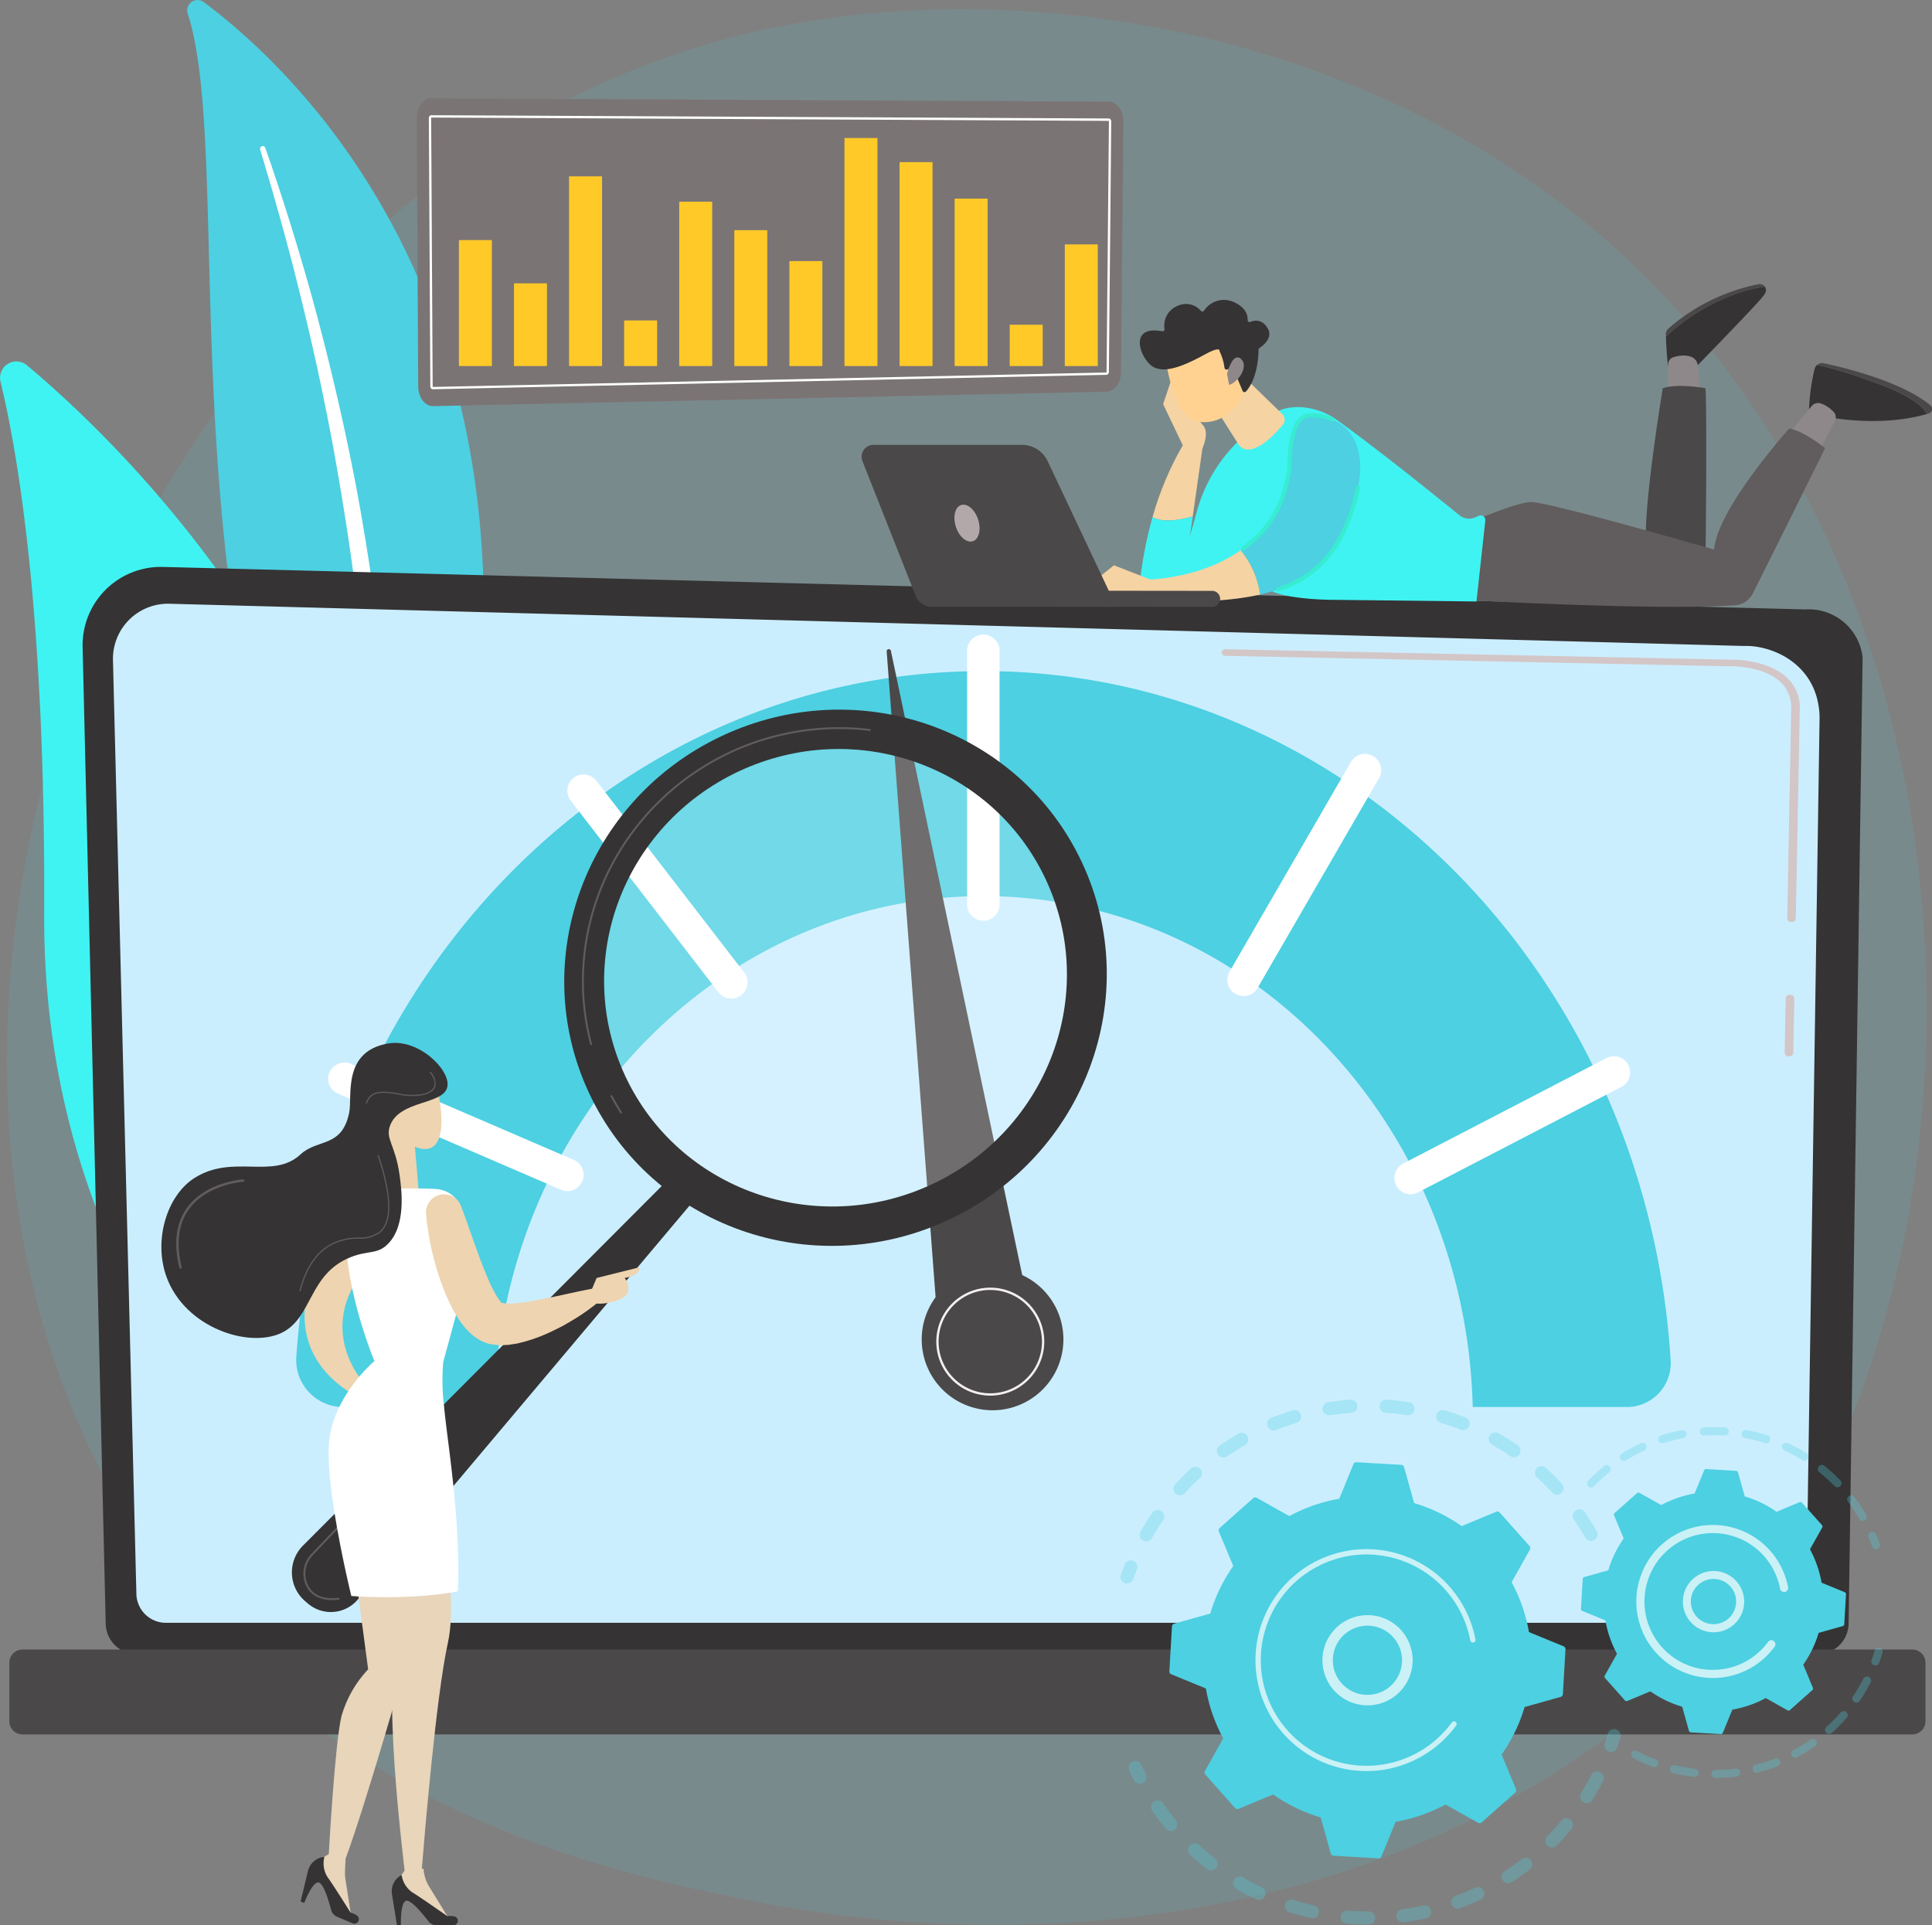 <svg id="Grupo_114051" data-name="Grupo 114051" xmlns="http://www.w3.org/2000/svg" xmlns:xlink="http://www.w3.org/1999/xlink" width="273.362" height="272.414" viewBox="0 0 273.362 272.414">
  <rect x="0" y="0" width="273.362" height="272.414" fill="#808080" stroke="none"/>
  <defs>
    <clipPath id="clip-path">
      <rect id="Rectángulo_48218" data-name="Rectángulo 48218" width="273.362" height="272.414" fill="none"/>
    </clipPath>
    <clipPath id="clip-path-3">
      <rect id="Rectángulo_48168" data-name="Rectángulo 48168" width="57.475" height="162.834" fill="none"/>
    </clipPath>
    <clipPath id="clip-path-4">
      <rect id="Rectángulo_48169" data-name="Rectángulo 48169" width="31.782" height="118.773" fill="none"/>
    </clipPath>
    <clipPath id="clip-path-5">
      <path id="Trazado_224171" data-name="Trazado 224171" d="M1586.354,338.176a1.022,1.022,0,0,0-.7.976v5.228l4.581-.113-.39-4.883a1.475,1.475,0,0,0-.935-1.271,3.085,3.085,0,0,0-1.085-.185,4.9,4.9,0,0,0-1.468.248" transform="translate(-1585.651 -337.928)" fill="none"/>
    </clipPath>
    <linearGradient id="linear-gradient" x1="-33.324" y1="40.547" x2="-33.303" y2="40.547" gradientUnits="objectBoundingBox">
      <stop offset="0" stop-color="#a09799"/>
      <stop offset="1" stop-color="#8f888a"/>
    </linearGradient>
    <clipPath id="clip-path-7">
      <path id="Trazado_224174" data-name="Trazado 224174" d="M1703.8,383.5l-3.19,3.823,4.151,2.762,2.321-4.5a1.083,1.083,0,0,0-.159-1.228,4.362,4.362,0,0,0-1.846-1.227,1.173,1.173,0,0,0-.366-.059,1.186,1.186,0,0,0-.91.427" transform="translate(-1700.613 -383.073)" fill="none"/>
    </clipPath>
    <linearGradient id="linear-gradient-2" x1="-31.949" y1="28.295" x2="-31.93" y2="28.295" xlink:href="#linear-gradient"/>
    <clipPath id="clip-path-9">
      <path id="Trazado_224177" data-name="Trazado 224177" d="M1105.539,362.092l2.783,5.82s1.629,1.762,2.778.43c0,0,1.009-2.1.134-3.206s-4.031-4.535-4.031-4.535l-.367-2.369Z" transform="translate(-1105.539 -358.234)" fill="#f5d3a3"/>
    </clipPath>
    <clipPath id="clip-path-10">
      <path id="Trazado_224178" data-name="Trazado 224178" d="M1095.417,433.441c1.788.909,4.648.186,5.7-.131l1.371-9.629-2.778-.43a43.986,43.986,0,0,0-4.29,10.191" transform="translate(-1095.417 -423.25)" fill="#f5d3a3"/>
    </clipPath>
    <clipPath id="clip-path-12">
      <path id="Trazado_224180" data-name="Trazado 224180" d="M1155.207,358.648l3.266,5.15a1.583,1.583,0,0,0,1.425.751c1.352-.089,2.979-1.273,4.874-3.532a1.094,1.094,0,0,0-.081-1.485l-6.145-5.969Z" transform="translate(-1155.207 -353.563)" fill="#f5d3a3"/>
    </clipPath>
    <clipPath id="clip-path-13">
      <path id="Trazado_224181" data-name="Trazado 224181" d="M1017.534,542.219l11,.041.427-2.872-5.286-2.057Z" transform="translate(-1017.534 -537.331)" fill="#f5d3a3"/>
    </clipPath>
    <clipPath id="clip-path-14">
      <path id="Trazado_224182" data-name="Trazado 224182" d="M1108.425,322.062s.838,5.9,3.1,7.709,6.678.448,8.168-4l-2.97-7.6Z" transform="translate(-1108.425 -318.174)" fill="#ffd291"/>
    </clipPath>
    <clipPath id="clip-path-16">
      <path id="Trazado_224184" data-name="Trazado 224184" d="M1166.261,341.981l.3,1.578c1.348-.43,2.832-2.684,1.655-3.709a.717.717,0,0,0-.469-.2c-.909,0-1.483,2.335-1.483,2.335" transform="translate(-1166.261 -339.646)" fill="none"/>
    </clipPath>
    <linearGradient id="linear-gradient-3" x1="-42.631" y1="48.221" x2="-42.595" y2="48.221" xlink:href="#linear-gradient"/>
    <clipPath id="clip-path-18">
      <path id="Trazado_224188" data-name="Trazado 224188" d="M1084.287,527.267l-.012,2.831c7.316.485,12.761.191,16.883-.749a12.062,12.062,0,0,0-2.758-6.259c-6.177,4.353-14.113,4.177-14.113,4.177" transform="translate(-1084.275 -523.09)" fill="#f5d3a3"/>
    </clipPath>
    <clipPath id="clip-path-20">
      <rect id="Rectángulo_48185" data-name="Rectángulo 48185" width="68.989" height="68.188" fill="none"/>
    </clipPath>
    <clipPath id="clip-path-21">
      <path id="Trazado_224198" data-name="Trazado 224198" d="M304.74,1481.156l1.881,14.111a16.026,16.026,0,0,0-3.763,6.585c-.941,3.763-1.808,19.562-1.808,19.562l-1.786,1.08-.217.9,5.2,6.985-.861-5.56c-.137-.883.1-2.672.025-2.71,2.822-7.525,8.859-28.725,8.859-28.725v-14.111Z" transform="translate(-299.048 -1479.274)" fill="#e8d5ba"/>
    </clipPath>
    <clipPath id="clip-path-22">
      <path id="Trazado_224199" data-name="Trazado 224199" d="M349.927,1399.268l4.7,15.992c-3.223,4.835.526,33.149.445,33.137l.005.063-1.227,1.687.149.915,7.5,4.424-2.95-4.791a5.379,5.379,0,0,1-.78-2.508h-.1c-.048,0-.1,0-.145,0,.364-4.537,2.026-24.5,3.689-31.988,1.881-8.466-2.822-25.4-2.822-25.4Z" transform="translate(-349.927 -1390.802)" fill="#e8d5ba"/>
    </clipPath>
    <clipPath id="clip-path-23">
      <path id="Trazado_224200" data-name="Trazado 224200" d="M296.755,1166.665l1.68-1.216s-8.184-7.836,0-17.43l-1.68-9.458s-16.484,18.578,0,28.1" transform="translate(-289.428 -1138.561)" fill="#eed4b0"/>
    </clipPath>
    <clipPath id="clip-path-25">
      <path id="Trazado_224204" data-name="Trazado 224204" d="M355.5,1069.469h6.4l-.673-7.917-4.133-4.167Z" transform="translate(-355.499 -1057.385)" fill="#eed4b0"/>
    </clipPath>
    <clipPath id="clip-path-27">
      <path id="Trazado_224206" data-name="Trazado 224206" d="M407.2,1135.218a2.562,2.562,0,0,0-2.332,2.772,39.3,39.3,0,0,0,1.741,8.532,29.249,29.249,0,0,0,1.667,4.214,17.589,17.589,0,0,0,1.212,2.145,10.271,10.271,0,0,0,1.922,2.224c.24.192.488.379.76.558a6.1,6.1,0,0,0,.99.5c.193.072.388.138.584.2a3.859,3.859,0,0,0,.449.081c.286.042.572.076.858.1.537.031.984-.013,1.475-.03.439-.059.859-.134,1.285-.2a22.949,22.949,0,0,0,4.391-1.492c.677-.309,1.328-.643,1.978-.974.637-.355,1.264-.724,1.88-1.1a28.249,28.249,0,0,0,3.517-2.568.973.973,0,0,0-.82-1.687l-.021,0c-2.761.512-5.45,1.189-8.036,1.671a27.418,27.418,0,0,1-3.689.506l-.787,0c-.2-.034-.858-.139-.838-.141s.132-.021.1-.047a6.647,6.647,0,0,1-.7-1c-.257-.456-.538-.958-.793-1.505-.5-1.1-.976-2.294-1.441-3.514-.914-2.437-1.765-5.04-2.707-7.521l-.034-.091a2.563,2.563,0,0,0-2.392-1.65c-.073,0-.148,0-.223.01" transform="translate(-404.854 -1135.208)" fill="#eed4b0"/>
    </clipPath>
    <clipPath id="clip-path-28">
      <path id="Trazado_224207" data-name="Trazado 224207" d="M560.549,1206.2l-1.141,2.709c-.06,1.8,5.046.63,5.527-.542a2.2,2.2,0,0,0-.42-2.167c2.523-.456,2.042-1.5,2.042-1.5Z" transform="translate(-559.407 -1204.702)" fill="#eed4b0"/>
    </clipPath>
    <clipPath id="clip-path-29">
      <path id="Trazado_224208" data-name="Trazado 224208" d="M364.162,1021.635c1.248,3.848,5.853,6.828,7.361,4.167s-.292-9.008-.52-9.142a7.767,7.767,0,0,0-3.821-1.277c-3.064,0-3.955,3.37-3.02,6.252" transform="translate(-363.809 -1015.383)" fill="#eed4b0"/>
    </clipPath>
    <clipPath id="clip-path-31">
      <rect id="Rectángulo_48208" data-name="Rectángulo 48208" width="90.392" height="32.262" fill="#ffca28"/>
    </clipPath>
    <clipPath id="clip-path-32">
      <rect id="Rectángulo_48209" data-name="Rectángulo 48209" width="67.51" height="26.01" fill="none"/>
    </clipPath>
    <clipPath id="clip-path-33">
      <rect id="Rectángulo_48210" data-name="Rectángulo 48210" width="69.602" height="27.693" fill="none"/>
    </clipPath>
    <clipPath id="clip-path-34">
      <rect id="Rectángulo_48211" data-name="Rectángulo 48211" width="12.769" height="12.765" fill="none"/>
    </clipPath>
    <clipPath id="clip-path-35">
      <rect id="Rectángulo_48212" data-name="Rectángulo 48212" width="31.125" height="31.386" fill="none"/>
    </clipPath>
    <clipPath id="clip-path-36">
      <rect id="Rectángulo_48213" data-name="Rectángulo 48213" width="41.456" height="17.293" fill="none"/>
    </clipPath>
    <clipPath id="clip-path-37">
      <rect id="Rectángulo_48214" data-name="Rectángulo 48214" width="35.572" height="18.433" fill="none"/>
    </clipPath>
    <clipPath id="clip-path-38">
      <rect id="Rectángulo_48215" data-name="Rectángulo 48215" width="8.698" height="8.698" fill="none"/>
    </clipPath>
    <clipPath id="clip-path-39">
      <rect id="Rectángulo_48216" data-name="Rectángulo 48216" width="21.479" height="21.653" fill="none"/>
    </clipPath>
  </defs>
  <g id="Grupo_114050" data-name="Grupo 114050" clip-path="url(#clip-path)">
    <g id="Grupo_113969" data-name="Grupo 113969">
      <g id="Grupo_113968" data-name="Grupo 113968" clip-path="url(#clip-path)">
        <path id="Trazado_224150" data-name="Trazado 224150" d="M246.836,241.708a98.036,98.036,0,0,1-15.023,12.563c-49.008,34.925-107,24.744-119.321,22.258-18.2-3.671-53.378-10.768-78.811-40.474C-4.8,191.112,1.194,120.306,31.04,73.566c5.459-8.55,34.3-56,92.911-63.612,35.472-4.605,76.822,4.683,106.766,29.6,62.855,52.3,58.381,157.964,16.118,202.154" transform="translate(-5.722 -7.504)" fill="#4dd0e1" opacity="0.13"/>
        <path id="Trazado_224151" data-name="Trazado 224151" d="M177.969,1.91A1.467,1.467,0,0,1,180.248.3c11.573,8.631,40.04,35.181,39.62,87.281-.527,65.368,15.578,87.367,33.927,99.817,0,0-23.726-4.139-40.885-26.369C170.782,106.445,185.761,25.958,177.969,1.91" transform="translate(-151.413 0)" fill="#4dd0e1"/>
        <g id="Grupo_113964" data-name="Grupo 113964" transform="translate(36.787 20.653)" style="mix-blend-mode: soft-light;isolation: isolate">
          <g id="Grupo_113963" data-name="Grupo 113963">
            <g id="Grupo_113962" data-name="Grupo 113962" clip-path="url(#clip-path-3)">
              <path id="Trazado_224152" data-name="Trazado 224152" d="M247.142,139.233c2.124,7.029,4.108,14.1,5.831,21.225q2.64,10.679,4.622,21.5c1.29,7.212,2.445,14.446,3.291,21.719.878,7.269,1.443,14.567,1.985,21.9.582,7.322,1.127,14.7,2.43,22.049a74.484,74.484,0,0,0,6.939,21.308c.864,1.665,1.761,3.32,2.747,4.906.957,1.6,1.985,3.168,3.041,4.712a77.238,77.238,0,0,0,24.423,22.828,1.419,1.419,0,0,0,1.5-2.41l0,0c-1.526-.977-3.039-1.971-4.5-3.029-.74-.517-1.456-1.066-2.182-1.6-.7-.562-1.431-1.1-2.118-1.68a74.853,74.853,0,0,1-7.831-7.425,82.029,82.029,0,0,1-12.289-17.713,71.463,71.463,0,0,1-4.126-9.945,81.046,81.046,0,0,1-2.637-10.486c-1.319-7.124-1.919-14.424-2.554-21.742s-1.343-14.669-2.342-21.978q-.735-5.484-1.666-10.937c-.3-1.819-.635-3.632-.966-5.445q-.524-2.715-1.082-5.423-2.262-10.824-5.186-21.485c-1.985-7.093-4.158-14.13-6.6-21.072a.381.381,0,0,0-.724.236" transform="translate(-247.125 -138.742)" fill="#fff"/>
            </g>
          </g>
        </g>
        <path id="Trazado_224153" data-name="Trazado 224153" d="M52.3,507.685a3.689,3.689,0,0,1-5.869,1.749c-11.173-9.17-40.42-37.952-40.18-87.85.2-42.136-3.692-65-6.18-75.262A2.313,2.313,0,0,1,3.8,344.006C22.687,359.815,80.129,416.934,52.3,507.685" transform="translate(0 -292.33)" fill="#3ff3f2"/>
        <g id="Grupo_113967" data-name="Grupo 113967" transform="translate(17.391 96.981)" style="mix-blend-mode: soft-light;isolation: isolate">
          <g id="Grupo_113966" data-name="Grupo 113966">
            <g id="Grupo_113965" data-name="Grupo 113965" clip-path="url(#clip-path-4)">
              <path id="Trazado_224154" data-name="Trazado 224154" d="M148.193,770.06a1.024,1.024,0,0,1-1.532-.384c-.274-.578-27.469-58.524-29.834-117.125a1.023,1.023,0,0,1,2.044-.083c2.348,58.174,29.366,115.756,29.638,116.331a1.023,1.023,0,0,1-.316,1.261" transform="translate(-116.825 -651.487)" fill="#fff"/>
            </g>
          </g>
        </g>
        <path id="Trazado_224155" data-name="Trazado 224155" d="M81.773,688.307a4.409,4.409,0,0,0,4.4,4.393h237.81a4.409,4.409,0,0,0,4.4-4.393l1.979-136.663a7.658,7.658,0,0,0-8.065-6.779L89.879,538.851a11.082,11.082,0,0,0-11.371,11.334Z" transform="translate(-66.818 -458.634)" fill="#353334"/>
        <path id="Trazado_224156" data-name="Trazado 224156" d="M110.675,713.89a4.173,4.173,0,0,0,4.16,4.16H342.806a4.173,4.173,0,0,0,4.161-4.16l1.867-124.064c-.22-7.466-6.765-10.149-10.733-9.991l-222.748-5.976a7.788,7.788,0,0,0-7.991,7.97Z" transform="translate(-91.378 -488.432)" fill="#cbeeff"/>
        <path id="Trazado_224157" data-name="Trazado 224157" d="M1696.936,954.32h-.009a.549.549,0,0,1-.6-.478l.148-7.764a.557.557,0,0,1,.609-.464h.009a.549.549,0,0,1,.6.478l-.148,7.764a.557.557,0,0,1-.609.464" transform="translate(-1443.811 -804.851)" fill="#d3c6c7"/>
        <path id="Trazado_224158" data-name="Trazado 224158" d="M1241.8,655.67h-.009a.549.549,0,0,1-.6-.478l.566-29.735a4.978,4.978,0,0,0-2.065-4.182c-2.539-1.877-6.569-1.781-6.738-1.775l-71.2-1.473a.544.544,0,0,1-.593-.483.538.538,0,0,1,.626-.457l71.153,1.473c.443-.02,4.734-.078,7.591,2.035a5.8,5.8,0,0,1,2.441,4.866l-.566,29.745a.556.556,0,0,1-.609.464" transform="translate(-988.314 -525.226)" fill="#d3c6c7"/>
        <path id="Trazado_224159" data-name="Trazado 224159" d="M10.736,1579.945H278.147a1.859,1.859,0,0,0,1.854-1.854v-8.3a1.859,1.859,0,0,0-1.854-1.854H10.736a1.859,1.859,0,0,0-1.854,1.854v8.3a1.859,1.859,0,0,0,1.854,1.854" transform="translate(-7.56 -1334.534)" fill="#4b4849"/>
        <path id="Trazado_224160" data-name="Trazado 224160" d="M309.625,742.027c1.014-40.109,31.626-72.29,69.242-72.29s68.228,32.181,69.242,72.29h22.033A6.226,6.226,0,0,0,476.1,735.2c-3.5-54.363-45.69-97.3-97.23-97.3-51.373,0-93.461,42.658-97.194,96.772a6.656,6.656,0,0,0,6.342,7.354Z" transform="translate(-239.728 -542.943)" fill="#4dd0e1"/>
        <path id="Trazado_224161" data-name="Trazado 224161" d="M921.577,644.59a2.3,2.3,0,0,1-2.3-2.3V606.562a2.3,2.3,0,1,1,4.59,0V642.3a2.3,2.3,0,0,1-2.295,2.3" transform="translate(-782.438 -514.316)" fill="#fff"/>
        <path id="Trazado_224162" data-name="Trazado 224162" d="M1168.858,750.13a2.3,2.3,0,0,1-1.984-3.445l17.247-29.8a2.3,2.3,0,0,1,3.973,2.3l-17.247,29.8a2.294,2.294,0,0,1-1.989,1.146" transform="translate(-992.91 -609.191)" fill="#fff"/>
        <path id="Trazado_224163" data-name="Trazado 224163" d="M1327.619,1023.569a2.3,2.3,0,0,1-1.059-4.332l28.756-14.922a2.295,2.295,0,1,1,2.114,4.074l-28.756,14.922a2.283,2.283,0,0,1-1.055.258" transform="translate(-1128.034 -854.592)" fill="#fff"/>
        <path id="Trazado_224164" data-name="Trazado 224164" d="M562.663,768.146a2.291,2.291,0,0,1-1.819-.894l-20.865-27.07a2.295,2.295,0,1,1,3.635-2.8l20.865,27.07a2.3,2.3,0,0,1-1.816,3.7" transform="translate(-459.191 -626.853)" fill="#fff"/>
        <path id="Trazado_224165" data-name="Trazado 224165" d="M345.093,1027.833a2.291,2.291,0,0,1-.907-.188l-31.7-13.662a2.3,2.3,0,0,1,1.817-4.216l31.7,13.662a2.3,2.3,0,0,1-.909,4.4" transform="translate(-264.787 -859.294)" fill="#fff"/>
        <path id="Trazado_224166" data-name="Trazado 224166" d="M849.962,711.91l-7.174-94.68a.3.3,0,1,1,.6-.089l19.2,91.28Z" transform="translate(-717.33 -525.035)" fill="#4b4849"/>
        <path id="Trazado_224167" data-name="Trazado 224167" d="M896.121,1215.8a10.025,10.025,0,1,1-10.025-10.025,10.025,10.025,0,0,1,10.025,10.025" transform="translate(-745.658 -1026.28)" fill="#4b4849"/>
        <path id="Trazado_224168" data-name="Trazado 224168" d="M897.59,1239.2a7.639,7.639,0,1,1,7.639-7.639,7.648,7.648,0,0,1-7.639,7.639m0-14.951a7.311,7.311,0,1,0,7.311,7.311,7.32,7.32,0,0,0-7.311-7.311" transform="translate(-757.473 -1041.726)" fill="#f4f0ef"/>
        <path id="Trazado_224169" data-name="Trazado 224169" d="M1583.394,277.443c0-.131-.009-.25-.012-.354a.989.989,0,0,1,.328-.769,27.52,27.52,0,0,1,12.828-6.309.842.842,0,0,1,.858.359,17.882,17.882,0,0,0-2.338.48,28.475,28.475,0,0,0-11.664,6.594" transform="translate(-1347.679 -229.804)" fill="#4b4849"/>
        <path id="Trazado_224170" data-name="Trazado 224170" d="M1595.129,272.984a17.88,17.88,0,0,1,2.337-.48.852.852,0,0,1,.022.938,5.741,5.741,0,0,1-.41.58c-1.059,1.325-9.613,10.1-9.613,10.1s-2.716.331-3.546-.15c-.269-.156-.4-2.975-.453-4.4a28.476,28.476,0,0,1,11.664-6.594" transform="translate(-1347.75 -231.939)" fill="#353334"/>
      </g>
    </g>
    <g id="Grupo_113971" data-name="Grupo 113971" transform="translate(236.04 50.304)">
      <g id="Grupo_113970" data-name="Grupo 113970" clip-path="url(#clip-path-5)">
        <rect id="Rectángulo_48171" data-name="Rectángulo 48171" width="7.046" height="5.466" transform="translate(-0.923 6.317) rotate(-81.685)" fill="url(#linear-gradient)"/>
      </g>
    </g>
    <g id="Grupo_113973" data-name="Grupo 113973">
      <g id="Grupo_113972" data-name="Grupo 113972" clip-path="url(#clip-path)">
        <path id="Trazado_224172" data-name="Trazado 224172" d="M1720.275,347.272a1.059,1.059,0,0,1,.338-.507,65.176,65.176,0,0,1,8.065,2.474c5.428,1.917,7.017,3.59,7.475,4.485-2.326.681-7.612,1.722-15.194.24l-1.5-.7a28.667,28.667,0,0,1,.815-5.991" transform="translate(-1463.501 -295.146)" fill="#353334"/>
        <path id="Trazado_224173" data-name="Trazado 224173" d="M1735.27,347.826a65.17,65.17,0,0,0-8.065-2.474,1.06,1.06,0,0,1,.9-.225c2.7.561,10.841,2.478,15.1,5.929a.683.683,0,0,1-.222,1.185l-.232.07c-.458-.895-2.047-2.569-7.475-4.485" transform="translate(-1470.093 -293.732)" fill="#4b4849"/>
      </g>
    </g>
    <g id="Grupo_113975" data-name="Grupo 113975" transform="translate(253.153 57.024)">
      <g id="Grupo_113974" data-name="Grupo 113974" clip-path="url(#clip-path-7)">
        <rect id="Rectángulo_48173" data-name="Rectángulo 48173" width="7.905" height="7.623" transform="matrix(0.145, -0.989, 0.989, 0.145, -1.003, 6.866)" fill="url(#linear-gradient-2)"/>
      </g>
    </g>
    <g id="Grupo_113977" data-name="Grupo 113977">
      <g id="Grupo_113976" data-name="Grupo 113976" clip-path="url(#clip-path)">
        <path id="Trazado_224175" data-name="Trazado 224175" d="M1572.7,367.142s-3.893-.747-6.053,0c0,0-2.847,17.088-2.358,22.582l8.411,1.71s.239-19.253,0-24.292" transform="translate(-1331.382 -312.206)" fill="#4b4849"/>
        <path id="Trazado_224176" data-name="Trazado 224176" d="M1389.211,431.591s27.506,1.544,38.67.774a3.091,3.091,0,0,0,2.553-1.7c2.393-4.79,9.569-19.164,10.2-20.536,0,0-2.915-2.435-5.067-2.771,0,0-10.188,11.334-10.614,17.116,0,0-23.593-6.785-25.922-6.721s-9.476,3.253-9.476,3.253Z" transform="translate(-1182.413 -346.716)" fill="#615c5d"/>
      </g>
    </g>
    <g id="Grupo_113979" data-name="Grupo 113979" transform="translate(164.571 53.327)">
      <g id="Grupo_113978" data-name="Grupo 113978" clip-path="url(#clip-path-9)">
        <rect id="Rectángulo_48175" data-name="Rectángulo 48175" width="6.57" height="11.44" transform="translate(0 0)" fill="#f5d3a3"/>
      </g>
    </g>
    <g id="Grupo_113981" data-name="Grupo 113981" transform="translate(163.064 63.005)">
      <g id="Grupo_113980" data-name="Grupo 113980" clip-path="url(#clip-path-10)">
        <rect id="Rectángulo_48176" data-name="Rectángulo 48176" width="7.067" height="11.1" transform="translate(0)" fill="#f5d3a3"/>
      </g>
    </g>
    <g id="Grupo_113983" data-name="Grupo 113983">
      <g id="Grupo_113982" data-name="Grupo 113982" clip-path="url(#clip-path)">
        <path id="Trazado_224179" data-name="Trazado 224179" d="M1083.253,411.923a56.917,56.917,0,0,1,1.8-9.376c1.788.909,4.648.186,5.7-.131l-.394,2.765,1.053-3.724a21.618,21.618,0,0,1,7.758-11.356l2.614-1.978c2.569-1.944,6.676-1.272,9.3.6,5.818,4.159,14.455,11.131,17.4,13.529a2.171,2.171,0,0,0,2.25.3l.492-.218a.659.659,0,0,1,.922.676l-1.252,11.447-19.988-.231c-2.4,0-9.34-.247-10.444-2.374l-1.848-4.537a36.323,36.323,0,0,1-12.864,6.952,2.086,2.086,0,0,1-2.495-2.344" transform="translate(-921.988 -329.351)" fill="#3ff3f2"/>
      </g>
    </g>
    <g id="Grupo_113985" data-name="Grupo 113985" transform="translate(171.964 52.631)">
      <g id="Grupo_113984" data-name="Grupo 113984" clip-path="url(#clip-path-12)">
        <rect id="Rectángulo_48178" data-name="Rectángulo 48178" width="9.932" height="11.023" transform="translate(0 0)" fill="#f5d3a3"/>
      </g>
    </g>
    <g id="Grupo_113987" data-name="Grupo 113987" transform="translate(151.47 79.987)">
      <g id="Grupo_113986" data-name="Grupo 113986" clip-path="url(#clip-path-13)">
        <rect id="Rectángulo_48179" data-name="Rectángulo 48179" width="11.097" height="11.942" transform="translate(-2.423 2.916) rotate(-50.273)" fill="#f5d3a3"/>
      </g>
    </g>
    <g id="Grupo_113989" data-name="Grupo 113989" transform="translate(165 47.363)">
      <g id="Grupo_113988" data-name="Grupo 113988" clip-path="url(#clip-path-14)">
        <rect id="Rectángulo_48180" data-name="Rectángulo 48180" width="14.449" height="15.938" transform="translate(-3.458 0.961) rotate(-15.524)" fill="#ffd291"/>
      </g>
    </g>
    <g id="Grupo_113991" data-name="Grupo 113991">
      <g id="Grupo_113990" data-name="Grupo 113990" clip-path="url(#clip-path)">
        <path id="Trazado_224183" data-name="Trazado 224183" d="M1095.77,294.714a.292.292,0,0,1-.38-.234,7.619,7.619,0,0,0-.7-2.355s.216-.774-1.955.4-5.432,2.885-7.352,1.863c-1.872-1-3.768-6.012,1.179-5.083a.292.292,0,0,0,.347-.305,3.009,3.009,0,0,1,1.942-3.33,2.76,2.76,0,0,1,3.186.731.29.29,0,0,0,.454-.007,3.366,3.366,0,0,1,4.153-1.25c1.773.781,2.048,1.873,2.019,2.554a.291.291,0,0,0,.415.277,1.752,1.752,0,0,1,2.253.668c1.156,1.449-.5,2.706-.992,3.035a.291.291,0,0,0-.132.241c0,.754-.122,4.041-1.77,5.9a.294.294,0,0,1-.489-.085l-1.269-3.022a.293.293,0,0,0-.36-.166Z" transform="translate(-922.134 -242.432)" fill="#353334"/>
      </g>
    </g>
    <g id="Grupo_113993" data-name="Grupo 113993" transform="translate(173.61 50.56)">
      <g id="Grupo_113992" data-name="Grupo 113992" clip-path="url(#clip-path-16)">
        <rect id="Rectángulo_48182" data-name="Rectángulo 48182" width="4.061" height="4.608" transform="translate(-1.009 0.28) rotate(-15.524)" fill="url(#linear-gradient-3)"/>
      </g>
    </g>
    <g id="Grupo_113995" data-name="Grupo 113995">
      <g id="Grupo_113994" data-name="Grupo 113994" clip-path="url(#clip-path)">
        <path id="Trazado_224185" data-name="Trazado 224185" d="M1186.091,402.117s-.237-7.3,2.762-7.446c3.724-.182,9.709,2.516,6.146,13.214-1.969,5.91-4.935,10.3-13.079,12.154a12.058,12.058,0,0,0-2.757-6.259,16.455,16.455,0,0,0,6.929-11.663" transform="translate(-1003.632 -335.913)" fill="#4dd0e1"/>
        <path id="Trazado_224186" data-name="Trazado 224186" d="M1180,412.136a.29.29,0,0,0,.168-.053c3.821-2.692,5.943-6.375,6.676-11.59a.275.275,0,0,0,0-.05c-.063-1.951.261-7.036,2.484-7.145a7.269,7.269,0,0,1,3.175.571.292.292,0,0,0,.232-.536,7.88,7.88,0,0,0-3.435-.619c-3.185.156-3.056,7.159-3.04,7.721-.713,5.031-2.757,8.581-6.431,11.17a.292.292,0,0,0,.168.53" transform="translate(-1004.099 -334.248)" fill="#38ecd1"/>
        <path id="Trazado_224187" data-name="Trazado 224187" d="M1213.431,476.506a.29.29,0,0,0,.1-.016c6.756-2.332,9.12-6.955,10.668-11.6a24.1,24.1,0,0,0,.8-3.016.292.292,0,0,0-.573-.111,23.57,23.57,0,0,1-.785,2.942c-1.5,4.507-3.789,8.988-10.305,11.237a.292.292,0,0,0,.095.568" transform="translate(-1032.551 -392.821)" fill="#38ecd1"/>
      </g>
    </g>
    <g id="Grupo_113997" data-name="Grupo 113997" transform="translate(161.405 77.867)">
      <g id="Grupo_113996" data-name="Grupo 113996" clip-path="url(#clip-path-18)">
        <rect id="Rectángulo_48184" data-name="Rectángulo 48184" width="16.553" height="17.773" transform="matrix(0.639, -0.769, 0.769, 0.639, -3.683, 4.432)" fill="#f5d3a3"/>
      </g>
    </g>
    <g id="Grupo_114002" data-name="Grupo 114002">
      <g id="Grupo_114001" data-name="Grupo 114001" clip-path="url(#clip-path)">
        <path id="Trazado_224189" data-name="Trazado 224189" d="M1001.509,563.737h-.058l-25.24-.028a1.13,1.13,0,1,1,0-2.259l25.24.028a1.13,1.13,0,0,1,.055,2.258" transform="translate(-829.931 -477.873)" fill="#4b4849"/>
        <path id="Trazado_224190" data-name="Trazado 224190" d="M820.633,422.858h21.02a4.006,4.006,0,0,1,3.624,2.3l9.718,20.606H828.872a2.435,2.435,0,0,1-2.265-1.54l-7.536-19.067a1.679,1.679,0,0,1,1.561-2.3" transform="translate(-697.043 -359.911)" fill="#4b4849"/>
        <path id="Trazado_224191" data-name="Trazado 224191" d="M910.534,481.795c.455,1.415.119,2.79-.752,3.07s-1.946-.64-2.4-2.055-.119-2.79.751-3.07,1.946.64,2.4,2.055" transform="translate(-772.135 -408.283)" fill="#b2a8aa"/>
        <path id="Trazado_224192" data-name="Trazado 224192" d="M331.693,1114.441l-52.676,52.8a5.367,5.367,0,0,0,.316,7.872l.391.333a4.988,4.988,0,0,0,7.054-.581l48.3-57.35Z" transform="translate(-236.149 -948.545)" fill="#353334"/>
        <g id="Grupo_114000" data-name="Grupo 114000" transform="translate(83.728 104.254)" opacity="0.2">
          <g id="Grupo_113999" data-name="Grupo 113999">
            <g id="Grupo_113998" data-name="Grupo 113998" clip-path="url(#clip-path-20)">
              <path id="Trazado_224193" data-name="Trazado 224193" d="M628.294,719.782c7.95,17,.364,37.336-16.944,45.432s-37.783.881-45.733-16.114-.364-37.336,16.944-45.432,37.783-.881,45.733,16.114" transform="translate(-562.461 -700.347)" fill="#fff"/>
            </g>
          </g>
        </g>
        <path id="Trazado_224194" data-name="Trazado 224194" d="M558.7,678.223c-19.259,9.009-27.7,31.642-18.854,50.554s31.63,26.939,50.889,17.931,27.7-31.642,18.854-50.554-31.63-26.939-50.889-17.931m29.682,63.454c-16.43,7.685-35.867.837-43.413-15.3s-.345-35.442,16.084-43.128,35.867-.837,43.413,15.3.345,35.442-16.084,43.128" transform="translate(-456.499 -574.117)" fill="#353334"/>
        <path id="Trazado_224195" data-name="Trazado 224195" d="M558.695,745.818a.136.136,0,0,1-.128-.063c-.482-.761-.939-1.55-1.361-2.345a.136.136,0,0,1,.241-.127c.418.79.872,1.573,1.35,2.327a.136.136,0,0,1-.042.188.133.133,0,0,1-.06.021m-4.24-9.687a.136.136,0,0,1-.145-.1,34.682,34.682,0,0,1-1.127-7.293,35.444,35.444,0,0,1,5.061-19.921,36.562,36.562,0,0,1,35.652-17.41.136.136,0,0,1-.033.27,36.289,36.289,0,0,0-35.386,17.28,35.174,35.174,0,0,0-5.022,19.769,34.434,34.434,0,0,0,1.118,7.235.136.136,0,0,1-.1.167l-.022,0" transform="translate(-470.805 -588.256)" fill="#615c5d"/>
        <path id="Trazado_224196" data-name="Trazado 224196" d="M293.294,1445.634c-2.22.217-3.734-.419-4.5-1.891a4.047,4.047,0,0,1,.741-4.65l6.232-6.538a.136.136,0,1,1,.2.188l-6.232,6.538a3.775,3.775,0,0,0-.7,4.336c.711,1.364,2.136,1.951,4.235,1.746l.069-.007a.136.136,0,0,1,.027.271l-.07.007" transform="translate(-245.434 -1219.269)" fill="#615c5d"/>
        <path id="Trazado_224197" data-name="Trazado 224197" d="M350.9,1414.407a.136.136,0,0,1-.112-.229l.808-.848a.136.136,0,0,1,.2.188l-.808.847a.135.135,0,0,1-.085.042" transform="translate(-298.535 -1202.906)" fill="#fff"/>
      </g>
    </g>
    <g id="Grupo_114004" data-name="Grupo 114004" transform="translate(44.516 220.205)">
      <g id="Grupo_114003" data-name="Grupo 114003" clip-path="url(#clip-path-21)">
        <rect id="Rectángulo_48187" data-name="Rectángulo 48187" width="52.424" height="30.826" transform="matrix(0.362, -0.932, 0.932, 0.362, -17.249, 44.405)" fill="#e8d5ba"/>
      </g>
    </g>
    <g id="Grupo_114006" data-name="Grupo 114006" transform="translate(52.09 207.035)">
      <g id="Grupo_114005" data-name="Grupo 114005" clip-path="url(#clip-path-22)">
        <rect id="Rectángulo_48188" data-name="Rectángulo 48188" width="43.164" height="62.845" transform="translate(-27.622 15.518) rotate(-29.327)" fill="#e8d5ba"/>
      </g>
    </g>
    <g id="Grupo_114008" data-name="Grupo 114008" transform="translate(43.084 169.486)">
      <g id="Grupo_114007" data-name="Grupo 114007" clip-path="url(#clip-path-23)">
        <rect id="Rectángulo_48189" data-name="Rectángulo 48189" width="18.164" height="28.104" transform="translate(-9.158)" fill="#eed4b0"/>
      </g>
    </g>
    <g id="Grupo_114010" data-name="Grupo 114010">
      <g id="Grupo_114009" data-name="Grupo 114009" clip-path="url(#clip-path)">
        <path id="Trazado_224201" data-name="Trazado 224201" d="M381.07,1789.327h-2.393a1.44,1.44,0,0,1-1.143-.561c-.746-.969-2.291-2.86-3.03-2.909-.995-.066-.867,3.47-.867,3.47h-.558l-.706-4.394a2.6,2.6,0,0,1,1.365-2.719,3.677,3.677,0,0,0,1.46,2.425c1.233.744,5.017,3.408,5.017,3.408a3.426,3.426,0,0,1,.972.026.633.633,0,0,1-.118,1.254" transform="translate(-316.913 -1516.914)" fill="#353334"/>
        <path id="Trazado_224202" data-name="Trazado 224202" d="M293.082,1774.421l-2.205-.928a1.44,1.44,0,0,1-.837-.96c-.312-1.183-1-3.525-1.665-3.857-.891-.447-2.145,2.862-2.145,2.862l-.514-.216,1.053-4.324a2.6,2.6,0,0,1,2.313-1.977,3.679,3.679,0,0,0,.405,2.8c.848,1.163,3.3,5.086,3.3,5.086a3.412,3.412,0,0,1,.886.4.633.633,0,0,1-.595,1.111" transform="translate(-243.184 -1502.28)" fill="#353334"/>
        <path id="Trazado_224203" data-name="Trazado 224203" d="M328.6,1293.9a30.309,30.309,0,0,0,.129,6.357c.406,4.662,2.343,15.606,1.948,26.077,0,0-5.508,1.284-15.078.676,0,0-4.039-16.349-3.055-22.564s6.321-10.674,6.321-10.674Z" transform="translate(-265.887 -1101.181)" fill="#fff"/>
      </g>
    </g>
    <g id="Grupo_114012" data-name="Grupo 114012" transform="translate(52.92 157.402)">
      <g id="Grupo_114011" data-name="Grupo 114011" clip-path="url(#clip-path-25)">
        <rect id="Rectángulo_48191" data-name="Rectángulo 48191" width="13.031" height="8.448" transform="matrix(0.178, -0.984, 0.984, 0.178, -2.12, 11.7)" fill="#eed4b0"/>
      </g>
    </g>
    <g id="Grupo_114014" data-name="Grupo 114014">
      <g id="Grupo_114013" data-name="Grupo 114013" clip-path="url(#clip-path)">
        <path id="Trazado_224205" data-name="Trazado 224205" d="M330.795,1129.891c2.207-.122,7.143-.347,10.639-.156a4.061,4.061,0,0,1,3.759,3.226l.853,4.087a9.842,9.842,0,0,1-.139,4.6l-3.425,12.574s-3.047,1.831-9.735-.128c0,0-5.874-14.007-3.469-22.967a1.665,1.665,0,0,1,1.516-1.233" transform="translate(-279.77 -961.5)" fill="#fff"/>
      </g>
    </g>
    <g id="Grupo_114016" data-name="Grupo 114016" transform="translate(60.267 168.987)">
      <g id="Grupo_114015" data-name="Grupo 114015" clip-path="url(#clip-path-27)">
        <rect id="Rectángulo_48193" data-name="Rectángulo 48193" width="21.469" height="25.293" transform="translate(-0.197 21.368) rotate(-89.771)" fill="#eed4b0"/>
      </g>
    </g>
    <g id="Grupo_114018" data-name="Grupo 114018" transform="translate(83.273 179.332)">
      <g id="Grupo_114017" data-name="Grupo 114017" clip-path="url(#clip-path-28)">
        <rect id="Rectángulo_48194" data-name="Rectángulo 48194" width="6.04" height="7.714" transform="translate(-0.084 6.009) rotate(-89.771)" fill="#eed4b0"/>
      </g>
    </g>
    <g id="Grupo_114020" data-name="Grupo 114020" transform="translate(54.157 151.15)">
      <g id="Grupo_114019" data-name="Grupo 114019" clip-path="url(#clip-path-29)">
        <rect id="Rectángulo_48195" data-name="Rectángulo 48195" width="15.281" height="16.296" transform="translate(-6.494 3.745) rotate(-32.347)" fill="#eed4b0"/>
      </g>
    </g>
    <g id="Grupo_114049" data-name="Grupo 114049">
      <g id="Grupo_114048" data-name="Grupo 114048" clip-path="url(#clip-path)">
        <path id="Trazado_224209" data-name="Trazado 224209" d="M179.98,1001.161c-1.033,5.061-4.455,3.676-6.879,5.927-3.929,3.649-9.548-.113-15.012,3.345-3.944,2.5-5.845,8.883-3.952,14.039,2.622,7.142,11.58,10.079,16.223,7.9,4.437-2.079,3.805-8.305,9.775-10.712,2.534-1.022,3.786-.358,5.3-1.872,2.657-2.651,1.94-7.794,1.664-9.776-.6-4.3-2.041-5.078-1.352-6.967,1.34-3.676,7.591-2.917,8.112-5.512.474-2.363-4.056-6.841-8.319-6.136-6.6,1.092-5.1,7.5-5.564,9.759" transform="translate(-130.564 -843.759)" fill="#353334"/>
        <path id="Trazado_224210" data-name="Trazado 224210" d="M168.138,1133.634a.173.173,0,0,1-.168-.132c-.845-3.506-.461-6.382,1.139-8.547,2.657-3.593,7.819-3.949,7.871-3.952a.175.175,0,0,1,.183.162.172.172,0,0,1-.162.182c-.05,0-5.057.351-7.616,3.815-1.536,2.079-1.9,4.857-1.08,8.258a.173.173,0,0,1-.128.208.185.185,0,0,1-.04,0" transform="translate(-142.595 -954.129)" fill="#615c5d"/>
        <path id="Trazado_224211" data-name="Trazado 224211" d="M284.694,1117.1l-.022,0a.087.087,0,0,1-.062-.106c.823-3.156,2.266-5.348,4.29-6.516a8.477,8.477,0,0,1,4.067-1,4.573,4.573,0,0,0,3-.851c1.685-1.5,1.588-5.1-.29-10.709a.086.086,0,1,1,.164-.055c1.9,5.679,1.983,9.344.241,10.893a4.7,4.7,0,0,1-3.106.894,8.343,8.343,0,0,0-3.991.975c-1.982,1.143-3.4,3.3-4.209,6.41a.086.086,0,0,1-.084.064" transform="translate(-242.241 -934.382)" fill="#615c5d"/>
        <path id="Trazado_224212" data-name="Trazado 224212" d="M347.884,1023.244a.093.093,0,0,1-.028,0,.086.086,0,0,1-.054-.109c.654-1.946,2.538-1.656,4.535-1.35a8.772,8.772,0,0,0,3.678.066c.827-.245,1.318-.625,1.46-1.129.242-.858-.607-1.816-.615-1.825a.086.086,0,0,1,.128-.115,2.473,2.473,0,0,1,.654,1.987c-.159.565-.69.985-1.577,1.248a8.892,8.892,0,0,1-3.753-.061c-2-.308-3.737-.574-4.344,1.234a.086.086,0,0,1-.082.059" transform="translate(-296.024 -867.097)" fill="#615c5d"/>
        <path id="Trazado_224213" data-name="Trazado 224213" d="M494.017,93.92l-95.843-.461c-1.155-.011-2.093,1.267-2.084,2.839l.212,37.92c.009,1.581.971,2.842,2.133,2.795l95.3-2.041c1.109-.045,1.994-1.271,2.008-2.78l.334-35.418c.015-1.563-.908-2.843-2.057-2.854" transform="translate(-337.128 -79.547)" fill="#7b7475"/>
        <path id="Trazado_224214" data-name="Trazado 224214" d="M408.179,148.3a.391.391,0,0,1-.358-.423l-.212-37.92a.467.467,0,0,1,.087-.284.332.332,0,0,1,.27-.145l95.844.461a.331.331,0,0,1,.268.147.472.472,0,0,1,.086.284l-.334,35.418a.392.392,0,0,1-.343.42h0Zm-.214-38.443a.167.167,0,0,0-.028.1l.212,37.92a.125.125,0,0,0,.035.1l95.285-2.043a.132.132,0,0,0,.033-.1l.334-35.418a.146.146,0,0,0-.024-.088Z" transform="translate(-346.932 -93.225)" fill="#fff"/>
        <g id="Grupo_114023" data-name="Grupo 114023" transform="translate(64.933 19.529)">
          <g id="Grupo_114022" data-name="Grupo 114022">
            <g id="Grupo_114021" data-name="Grupo 114021" clip-path="url(#clip-path-31)">
              <rect id="Rectángulo_48196" data-name="Rectángulo 48196" width="4.664" height="17.824" transform="translate(0 14.439)" fill="#ffca28"/>
              <rect id="Rectángulo_48197" data-name="Rectángulo 48197" width="4.664" height="11.698" transform="translate(7.793 20.565)" fill="#ffca28"/>
              <rect id="Rectángulo_48198" data-name="Rectángulo 48198" width="4.664" height="26.838" transform="translate(15.587 5.425)" fill="#ffca28"/>
              <rect id="Rectángulo_48199" data-name="Rectángulo 48199" width="4.664" height="6.447" transform="translate(23.38 25.815)" fill="#ffca28"/>
              <rect id="Rectángulo_48200" data-name="Rectángulo 48200" width="4.664" height="23.25" transform="translate(31.174 9.013)" fill="#ffca28"/>
              <rect id="Rectángulo_48201" data-name="Rectángulo 48201" width="4.664" height="19.224" transform="translate(38.967 13.039)" fill="#ffca28"/>
              <rect id="Rectángulo_48202" data-name="Rectángulo 48202" width="4.664" height="14.848" transform="translate(46.761 17.414)" fill="#ffca28"/>
              <rect id="Rectángulo_48203" data-name="Rectángulo 48203" width="4.664" height="32.263" transform="translate(54.554 0)" fill="#ffca28"/>
              <rect id="Rectángulo_48204" data-name="Rectángulo 48204" width="4.664" height="28.85" transform="translate(62.348 3.412)" fill="#ffca28"/>
              <rect id="Rectángulo_48205" data-name="Rectángulo 48205" width="4.664" height="23.687" transform="translate(70.141 8.576)" fill="#ffca28"/>
              <rect id="Rectángulo_48206" data-name="Rectángulo 48206" width="4.664" height="5.849" transform="translate(77.935 26.414)" fill="#ffca28"/>
              <rect id="Rectángulo_48207" data-name="Rectángulo 48207" width="4.664" height="17.211" transform="translate(85.728 15.051)" fill="#ffca28"/>
            </g>
          </g>
        </g>
        <g id="Grupo_114026" data-name="Grupo 114026" transform="translate(158.536 198.049)" opacity="0.3">
          <g id="Grupo_114025" data-name="Grupo 114025">
            <g id="Grupo_114024" data-name="Grupo 114024" clip-path="url(#clip-path-32)">
              <path id="Trazado_224215" data-name="Trazado 224215" d="M1147.533,1350.3a.931.931,0,0,1-1.271-.343c-.5-.865-1.041-1.723-1.614-2.547a.931.931,0,0,1,.219-1.285l.015-.011a.931.931,0,0,1,1.3.234c.6.868,1.175,1.77,1.7,2.682a.932.932,0,0,1-.343,1.271m-5.948-6.712c-.68-.738-1.4-1.455-2.134-2.13a.931.931,0,1,1,1.258-1.372c.775.71,1.53,1.464,2.245,2.241a.931.931,0,0,1-1.37,1.261m-5.964-5.178c-.824-.567-1.684-1.1-2.554-1.6a.931.931,0,1,1,.919-1.619c.917.52,1.822,1.087,2.69,1.684a.931.931,0,1,1-1.055,1.534m-6.972-3.714c-.932-.369-1.89-.7-2.849-.989a.931.931,0,0,1,.534-1.783c1.01.3,2.019.653,3,1.041a.931.931,0,0,1-.685,1.731m-7.626-2.068c-.988-.152-2-.265-3-.333a.931.931,0,1,1,.127-1.857c1.053.072,2.114.19,3.154.35a.931.931,0,1,1-.284,1.84m-7.893-.329c-1,.07-2.006.184-3,.338a.931.931,0,0,1-.287-1.839c1.041-.163,2.1-.282,3.153-.356a.931.931,0,1,1,.13,1.857m-29.459,18.076a.931.931,0,0,1-.348-1.27c.521-.915,1.09-1.819,1.69-2.688a.931.931,0,0,1,1.532,1.057c-.57.825-1.109,1.684-1.6,2.553a.929.929,0,0,1-1.269.348m21.694-16.648c-.958.29-1.914.625-2.843,1a.931.931,0,1,1-.691-1.729c.978-.391,1.986-.744,2.994-1.05a.931.931,0,1,1,.54,1.781m-17.079,9.977a.931.931,0,0,1-.055-1.315c.713-.775,1.469-1.529,2.246-2.242a.931.931,0,0,1,1.258,1.372c-.739.678-1.457,1.395-2.135,2.131a.921.921,0,0,1-.14.124.93.93,0,0,1-1.175-.07m9.829-6.85c-.868.5-1.726,1.037-2.55,1.608a.931.931,0,0,1-1.075-1.519l.016-.011c.867-.6,1.771-1.17,2.684-1.693a.931.931,0,0,1,1.009,1.561c-.026.019-.055.037-.083.055" transform="translate(-1080.49 -1330.434)" fill="#4dd0e1"/>
              <path id="Trazado_224216" data-name="Trazado 224216" d="M1066.477,1486.364a.927.927,0,0,0,.332-.446c.158-.453.329-.91.507-1.359a.931.931,0,1,0-1.73-.686c-.187.472-.367.953-.534,1.429a.931.931,0,0,0,1.425,1.061" transform="translate(-1065 -1460.532)" fill="#4dd0e1"/>
            </g>
          </g>
        </g>
        <g id="Grupo_114029" data-name="Grupo 114029" transform="translate(159.716 244.622)" opacity="0.3">
          <g id="Grupo_114028" data-name="Grupo 114028">
            <g id="Grupo_114027" data-name="Grupo 114027" clip-path="url(#clip-path-33)">
              <path id="Trazado_224217" data-name="Trazado 224217" d="M1075.048,1676.889a.931.931,0,0,0,.285-1.173c-.216-.428-.427-.869-.627-1.308a.931.931,0,0,0-1.7.77c.21.463.432.926.66,1.377a.93.93,0,0,0,1.377.334" transform="translate(-1072.928 -1669.313)" fill="#4dd0e1"/>
              <path id="Trazado_224218" data-name="Trazado 224218" d="M1145.235,1699.269a.931.931,0,1,1-1.016-1.56c.82-.534,1.63-1.112,2.417-1.722a.931.931,0,0,1,1.141,1.471q-.511.4-1.032.774c-.495.358-1,.707-1.51,1.038m5.013-5.172a.93.93,0,0,1-.013-1.316c.691-.705,1.359-1.447,1.986-2.2a.931.931,0,1,1,1.434,1.187c-.66.8-1.364,1.579-2.091,2.321a.919.919,0,0,1-.12.1.931.931,0,0,1-1.2-.09m-9.443,7.642c-.937.441-1.905.849-2.879,1.21a.931.931,0,1,1-.648-1.745c.925-.344,1.844-.73,2.734-1.149a.931.931,0,0,1,.943,1.6.954.954,0,0,1-.15.088m14.528-13.8a.931.931,0,0,1-.3-1.281c.518-.838,1.007-1.708,1.452-2.586a.931.931,0,0,1,1.66.842c-.469.925-.984,1.841-1.529,2.724a.93.93,0,0,1-1.281.3m-22.268,16.439c-1.01.224-2.044.408-3.073.547a.931.931,0,1,1-.249-1.844c.978-.132,1.96-.306,2.919-.52a.931.931,0,1,1,.4,1.817m-8.132.882c-1.037,0-2.087-.048-3.119-.136a.931.931,0,0,1,.159-1.854c.981.084,1.978.127,2.964.13a.931.931,0,1,1,0,1.861m-8.132-.911c-1.013-.228-2.027-.5-3.015-.812a.931.931,0,1,1,.559-1.775c.939.3,1.9.555,2.865.772a.931.931,0,1,1-.409,1.816m-7.739-2.663c-.938-.444-1.869-.933-2.765-1.454a.931.931,0,1,1,.935-1.609c.851.495,1.734.959,2.626,1.381a.931.931,0,1,1-.8,1.683m-6.968-4.3c-.816-.638-1.615-1.32-2.375-2.026a.931.931,0,0,1,1.267-1.364c.722.671,1.481,1.318,2.256,1.925a.931.931,0,0,1,.159,1.306.946.946,0,0,1-.188.181.931.931,0,0,1-1.119-.022m-5.848-5.72c-.484-.59-.956-1.2-1.4-1.819q-.242-.335-.476-.674a.92.92,0,0,1,.237-1.295.931.931,0,0,1,1.295.237q.222.322.453.641c.424.587.873,1.168,1.333,1.729a.931.931,0,0,1-.129,1.31l-.046.035a.931.931,0,0,1-1.264-.164" transform="translate(-1091.033 -1677.572)" fill="#4dd0e1"/>
              <path id="Trazado_224219" data-name="Trazado 224219" d="M1526.41,1646.405a.929.929,0,0,0,.334-.45c.164-.476.321-.965.467-1.453a.931.931,0,0,0-1.783-.533c-.138.463-.288.928-.444,1.38a.931.931,0,0,0,1.426,1.057" transform="translate(-1457.647 -1643.304)" fill="#4dd0e1"/>
            </g>
          </g>
        </g>
        <path id="Trazado_224220" data-name="Trazado 224220" d="M1167.551,1416.367a.435.435,0,0,0-.269-.427l-4.9-2.014a23.068,23.068,0,0,0-2.451-7.059l2.59-4.614a.435.435,0,0,0-.054-.5l-4.222-4.744a.435.435,0,0,0-.493-.112l-4.883,2.037a23.072,23.072,0,0,0-6.726-3.254l-1.432-5.1a.435.435,0,0,0-.394-.317l-6.34-.369a.435.435,0,0,0-.428.269l-2.014,4.9a23.057,23.057,0,0,0-7.059,2.451l-4.614-2.59a.434.434,0,0,0-.5.054l-4.744,4.222a.435.435,0,0,0-.112.493l2.037,4.883a23.054,23.054,0,0,0-3.254,6.726l-5.1,1.432a.435.435,0,0,0-.317.394l-.369,6.34a.435.435,0,0,0,.269.427l4.9,2.014a23.066,23.066,0,0,0,2.451,7.059l-2.59,4.614a.435.435,0,0,0,.054.5l4.222,4.744a.435.435,0,0,0,.493.112l4.883-2.037a23.061,23.061,0,0,0,6.727,3.254l1.432,5.1a.435.435,0,0,0,.394.317l6.34.369a.436.436,0,0,0,.428-.269l2.014-4.9a23.058,23.058,0,0,0,7.059-2.451l4.614,2.59a.435.435,0,0,0,.5-.054l4.744-4.222a.435.435,0,0,0,.112-.492l-2.037-4.883a23.057,23.057,0,0,0,3.254-6.727l5.1-1.432a.435.435,0,0,0,.317-.394Z" transform="translate(-946.048 -1182.995)" fill="#4dd0e1"/>
        <g id="Grupo_114032" data-name="Grupo 114032" transform="translate(187.095 228.539)" opacity="0.7">
          <g id="Grupo_114031" data-name="Grupo 114031">
            <g id="Grupo_114030" data-name="Grupo 114030" clip-path="url(#clip-path-34)">
              <path id="Trazado_224221" data-name="Trazado 224221" d="M1266.182,1547.307a6.381,6.381,0,1,1,.8-.492,6.391,6.391,0,0,1-.8.492m-7.615-7.134a4.894,4.894,0,1,0,2.408-2.87,4.975,4.975,0,0,0-.618.381,4.858,4.858,0,0,0-1.79,2.488" transform="translate(-1256.848 -1535.262)" fill="#fff"/>
            </g>
          </g>
        </g>
        <g id="Grupo_114035" data-name="Grupo 114035" transform="translate(177.651 219.214)" opacity="0.7">
          <g id="Grupo_114034" data-name="Grupo 114034">
            <g id="Grupo_114033" data-name="Grupo 114033" clip-path="url(#clip-path-35)">
              <path id="Trazado_224222" data-name="Trazado 224222" d="M1218.28,1501.044a15.943,15.943,0,0,0,1.257-1.01c.127-.113.253-.229.377-.346a15.836,15.836,0,0,0,1.68-1.87l.021-.027.058-.078c.038-.05.075-.1.112-.152a.372.372,0,0,0,0-.437.376.376,0,0,0-.083-.083.372.372,0,0,0-.52.081,14.969,14.969,0,0,1-16.179,5.562,14.858,14.858,0,0,1-7.072-4.435,15.164,15.164,0,0,1-.964-1.2,14.953,14.953,0,1,1,26.823-11.536.366.366,0,0,0,.064.149.372.372,0,0,0,.667-.287,15.7,15.7,0,1,0-28.159,12.11,16.061,16.061,0,0,0,1.012,1.259,15.7,15.7,0,0,0,20.9,2.3" transform="translate(-1193.407 -1472.62)" fill="#fff"/>
            </g>
          </g>
        </g>
        <g id="Grupo_114038" data-name="Grupo 114038" transform="translate(224.552 201.932)" opacity="0.3">
          <g id="Grupo_114037" data-name="Grupo 114037">
            <g id="Grupo_114036" data-name="Grupo 114036" clip-path="url(#clip-path-36)">
              <path id="Trazado_224223" data-name="Trazado 224223" d="M1777.183,1458.348a.575.575,0,0,0,.2-.658c-.163-.46-.342-.921-.533-1.371a.575.575,0,0,0-1.059.448c.181.429.352.868.508,1.307a.576.576,0,0,0,.734.35.592.592,0,0,0,.145-.077" transform="translate(-1735.965 -1441.165)" fill="#4dd0e1"/>
              <path id="Trazado_224224" data-name="Trazado 224224" d="M1547.8,1369.722a.575.575,0,0,1-.785-.21,24,24,0,0,0-1.313-2.023q-.149-.205-.3-.409a.575.575,0,0,1,.112-.805.6.6,0,0,1,.805.112q.161.213.316.428a24.886,24.886,0,0,1,1.376,2.122.575.575,0,0,1-.16.753c-.016.011-.032.022-.049.032m-4.3-4.86a23.776,23.776,0,0,0-2.155-1.969.575.575,0,1,1,.722-.9,24.933,24.933,0,0,1,2.259,2.064.575.575,0,0,1-.013.813.616.616,0,0,1-.063.053.575.575,0,0,1-.749-.066m-4.537-3.656a23.58,23.58,0,0,0-2.573-1.379.575.575,0,0,1,.479-1.045,24.806,24.806,0,0,1,2.7,1.446.575.575,0,0,1,.187.791.583.583,0,0,1-.152.163.576.576,0,0,1-.64.023m-5.3-2.43a23.74,23.74,0,0,0-2.832-.707.575.575,0,0,1,.209-1.131,24.981,24.981,0,0,1,2.969.742.575.575,0,1,1-.347,1.1m-5.73-1.062a23.9,23.9,0,0,0-2.918,0,.575.575,0,0,1-.071-1.147,25.125,25.125,0,0,1,3.059,0,.575.575,0,0,1-.07,1.148m-5.814.361a23.55,23.55,0,0,0-2.827.713.575.575,0,1,1-.35-1.1,24.745,24.745,0,0,1,2.966-.748.575.575,0,0,1,.211,1.13m-5.547,1.771a23.645,23.645,0,0,0-2.568,1.386.575.575,0,0,1-.607-.977,24.951,24.951,0,0,1,2.693-1.453.575.575,0,0,1,.579.987.583.583,0,0,1-.1.057m-7.914,5.063a.574.574,0,0,1-.013-.812,24.987,24.987,0,0,1,1.948-1.81c.1-.087.207-.172.311-.256a.575.575,0,0,1,.721.9c-.1.079-.2.159-.294.242a23.892,23.892,0,0,0-1.86,1.727.558.558,0,0,1-.077.066.575.575,0,0,1-.736-.053" transform="translate(-1508.482 -1356.521)" fill="#4dd0e1"/>
            </g>
          </g>
        </g>
        <g id="Grupo_114041" data-name="Grupo 114041" transform="translate(230.806 233.153)" opacity="0.3">
          <g id="Grupo_114040" data-name="Grupo 114040">
            <g id="Grupo_114039" data-name="Grupo 114039" clip-path="url(#clip-path-37)">
              <path id="Trazado_224225" data-name="Trazado 224225" d="M1576.525,1603.533a25.029,25.029,0,0,1-2.561,1.58.575.575,0,0,1-.543-1.013,23.793,23.793,0,0,0,2.443-1.507.575.575,0,0,1,.668.936l-.006,0m1.542-1.92a.575.575,0,0,1,.042-.812,24.048,24.048,0,0,0,2.015-2.047.575.575,0,0,1,.866.756,25.158,25.158,0,0,1-2.112,2.145.574.574,0,0,1-.812-.042m-6.839,4.759a24.942,24.942,0,0,1-2.868.915.575.575,0,0,1-.283-1.115,23.842,23.842,0,0,0,2.736-.872.575.575,0,0,1,.544,1,.564.564,0,0,1-.13.071m10.8-9.095a.575.575,0,0,1-.154-.8,23.568,23.568,0,0,0,1.461-2.472.575.575,0,1,1,1.024.523,24.683,24.683,0,0,1-1.532,2.594.59.59,0,0,1-.139.144.576.576,0,0,1-.659.01m-16.625,10.568a24.949,24.949,0,0,1-3,.2.575.575,0,0,1-.006-1.15,23.593,23.593,0,0,0,2.864-.189.575.575,0,0,1,.145,1.141m-6.008.033a25.128,25.128,0,0,1-2.964-.526.575.575,0,1,1,.269-1.117,24.026,24.026,0,0,0,2.828.5.575.575,0,1,1-.133,1.142m-5.844-1.406a24.89,24.89,0,0,1-2.752-1.223.575.575,0,0,1,.53-1.021,23.489,23.489,0,0,0,2.625,1.165.575.575,0,0,1-.4,1.078" transform="translate(-1550.489 -1589.61)" fill="#4dd0e1"/>
              <path id="Trazado_224226" data-name="Trazado 224226" d="M1779.6,1568.663a.574.574,0,0,0,.2-.269c.169-.462.324-.932.463-1.4a.575.575,0,1,0-1.1-.33c-.132.442-.281.89-.441,1.331a.575.575,0,0,0,.878.662" transform="translate(-1744.721 -1566.26)" fill="#4dd0e1"/>
            </g>
          </g>
        </g>
        <path id="Trazado_224227" data-name="Trazado 224227" d="M1540.214,1414.078a.291.291,0,0,0-.18-.286l-3.277-1.348a15.426,15.426,0,0,0-1.64-4.723l1.733-3.087a.291.291,0,0,0-.037-.336l-2.825-3.174a.291.291,0,0,0-.33-.075l-3.268,1.363a15.433,15.433,0,0,0-4.5-2.177l-.958-3.411a.291.291,0,0,0-.263-.212l-4.242-.247a.292.292,0,0,0-.286.18l-1.347,3.276a15.427,15.427,0,0,0-4.724,1.64l-3.087-1.733a.291.291,0,0,0-.336.037l-3.175,2.825a.292.292,0,0,0-.075.33l1.363,3.268a15.441,15.441,0,0,0-2.177,4.5l-3.411.958a.292.292,0,0,0-.212.263l-.247,4.242a.291.291,0,0,0,.18.286l3.277,1.348a15.433,15.433,0,0,0,1.64,4.724l-1.733,3.087a.291.291,0,0,0,.036.336l2.825,3.175a.291.291,0,0,0,.329.075l3.268-1.363a15.433,15.433,0,0,0,4.5,2.177l.958,3.411a.291.291,0,0,0,.263.212l4.242.247a.291.291,0,0,0,.286-.18l1.348-3.276a15.438,15.438,0,0,0,4.723-1.64l3.087,1.733a.291.291,0,0,0,.336-.036l3.175-2.825a.291.291,0,0,0,.075-.329l-1.363-3.268a15.432,15.432,0,0,0,2.177-4.5l3.411-.958a.291.291,0,0,0,.212-.263Z" transform="translate(-1279.019 -1188.501)" fill="#4dd0e1"/>
        <g id="Grupo_114044" data-name="Grupo 114044" transform="translate(238.097 222.266)" opacity="0.7">
          <g id="Grupo_114043" data-name="Grupo 114043">
            <g id="Grupo_114042" data-name="Grupo 114042" clip-path="url(#clip-path-38)">
              <path id="Trazado_224228" data-name="Trazado 224228" d="M1605.825,1501.327a4.336,4.336,0,1,1,.548-.339,4.43,4.43,0,0,1-.548.339m-4.845-2.38a3.2,3.2,0,1,0,.961-4.067,3.177,3.177,0,0,0-.961,4.067" transform="translate(-1599.47 -1493.123)" fill="#fff"/>
            </g>
          </g>
        </g>
        <g id="Grupo_114047" data-name="Grupo 114047" transform="translate(231.526 215.772)" opacity="0.7">
          <g id="Grupo_114046" data-name="Grupo 114046">
            <g id="Grupo_114045" data-name="Grupo 114045" clip-path="url(#clip-path-39)">
              <path id="Trazado_224229" data-name="Trazado 224229" d="M1572.5,1469.1a10.927,10.927,0,0,0,2.35-2.316l.059-.08a.575.575,0,0,0-.928-.678,9.7,9.7,0,0,1-1.386,1.525h0l-.085.075a9.585,9.585,0,0,1-4.228,2.143,9.733,9.733,0,0,1-2.6.219h-.021l-.066,0a9.617,9.617,0,0,1-6.668-3.228,9.735,9.735,0,0,1-.624-.776,9.68,9.68,0,1,1,17.365-7.469.575.575,0,0,0,1.13-.214,10.83,10.83,0,1,0-19.427,8.355,11.113,11.113,0,0,0,.7.869,10.845,10.845,0,0,0,14.431,1.58" transform="translate(-1555.328 -1449.495)" fill="#fff"/>
            </g>
          </g>
        </g>
      </g>
    </g>
  </g>
</svg>
